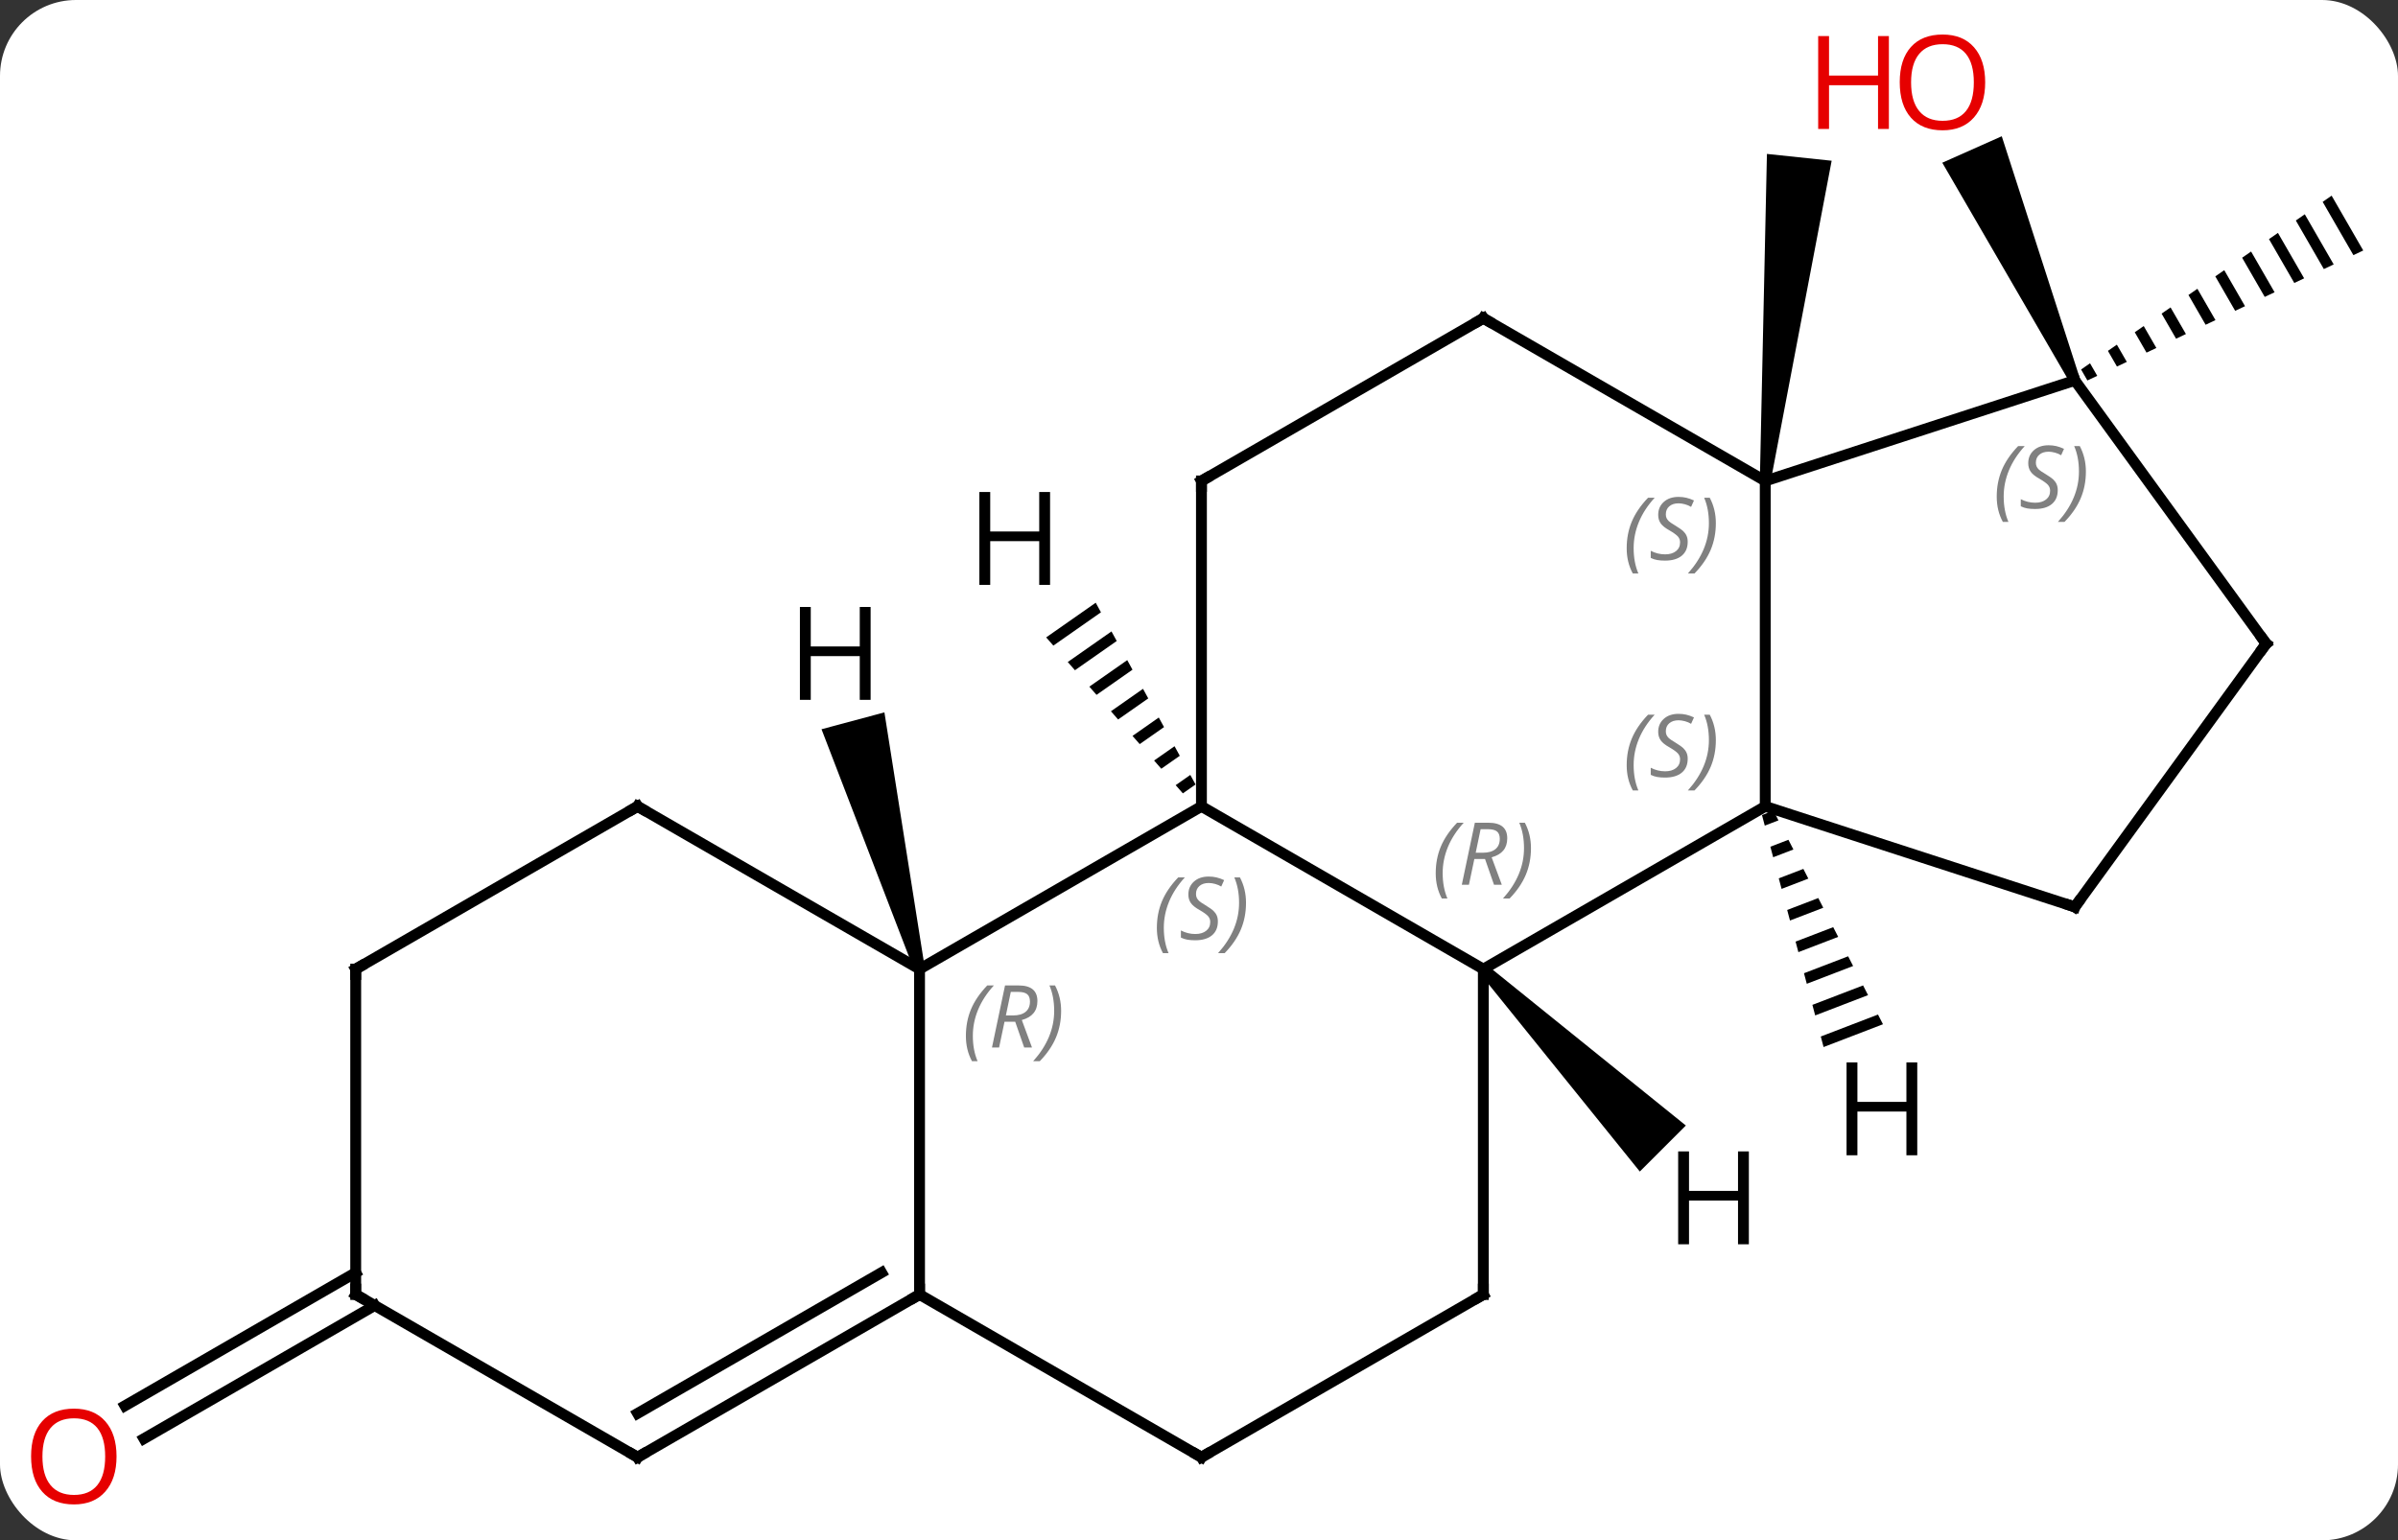 <svg width="221" viewBox="0 0 221 142" style="fill-opacity:1; color-rendering:auto; color-interpolation:auto; text-rendering:auto; stroke:black; stroke-linecap:square; stroke-miterlimit:10; shape-rendering:auto; stroke-opacity:1; fill:black; stroke-dasharray:none; font-weight:normal; stroke-width:1; font-family:'Open Sans'; font-style:normal; stroke-linejoin:miter; font-size:12; stroke-dashoffset:0; image-rendering:auto;" height="142" class="cas-substance-image" xmlns:xlink="http://www.w3.org/1999/xlink" xmlns="http://www.w3.org/2000/svg"><rect x="0" y="0" width="221" height="142" fill="#333333" stroke="none"/><svg class="cas-substance-single-component"><rect y="0" x="0" width="221" stroke="none" ry="7" rx="7" height="142" fill="white" class="cas-substance-group"/><svg y="0" x="0" width="221" viewBox="0 0 221 142" style="fill:black;" height="142" class="cas-substance-single-component-image"><svg><g><g transform="translate(112,71)" style="text-rendering:geometricPrecision; color-rendering:optimizeQuality; color-interpolation:linearRGB; stroke-linecap:butt; image-rendering:optimizeQuality;"><path style="stroke:none;" d="M51.182 -26.609 L50.188 -26.713 L50.84 -56.81 L56.806 -56.182 Z"/><path style="stroke:none;" d="M102.882 -52.963 L102.058 -52.391 L104.889 -47.48 L104.889 -47.48 L105.797 -47.908 L105.797 -47.908 L102.882 -52.963 ZM100.409 -51.246 L99.584 -50.673 L102.165 -46.197 L102.165 -46.197 L103.073 -46.624 L100.409 -51.246 ZM97.935 -49.529 L97.11 -48.956 L99.442 -44.913 L99.442 -44.913 L100.35 -45.341 L100.35 -45.341 L97.935 -49.529 ZM95.461 -47.812 L94.636 -47.239 L94.636 -47.239 L96.718 -43.629 L96.718 -43.629 L97.626 -44.057 L95.461 -47.812 ZM92.987 -46.094 L92.162 -45.522 L93.994 -42.345 L93.994 -42.345 L94.902 -42.773 L94.902 -42.773 L92.987 -46.094 ZM90.513 -44.377 L89.688 -43.805 L89.688 -43.805 L91.27 -41.061 L91.27 -41.061 L92.178 -41.489 L92.178 -41.489 L90.513 -44.377 ZM88.039 -42.66 L87.214 -42.088 L88.547 -39.777 L89.455 -40.205 L89.455 -40.205 L88.039 -42.66 ZM85.565 -40.943 L84.74 -40.371 L85.823 -38.493 L85.823 -38.493 L86.731 -38.921 L86.731 -38.921 L85.565 -40.943 ZM83.091 -39.226 L82.266 -38.654 L83.099 -37.209 L84.007 -37.638 L84.007 -37.638 L83.091 -39.226 ZM80.617 -37.509 L79.793 -36.936 L80.375 -35.926 L81.283 -36.354 L81.283 -36.354 L80.617 -37.509 Z"/><path style="stroke:none;" d="M79.675 -36.134 L78.761 -35.728 L67.001 -55.999 L72.482 -58.439 Z"/><line y2="49.349" y1="61.629" x2="-77.468" x1="-98.736" style="fill:none;"/><line y2="46.318" y1="58.597" x2="-79.218" x1="-100.486" style="fill:none;"/><line y2="-26.661" y1="3.339" x2="50.685" x1="50.685" style="fill:none;"/><line y2="18.339" y1="3.339" x2="24.705" x1="50.685" style="fill:none;"/><line y2="12.609" y1="3.339" x2="79.218" x1="50.685" style="fill:none;"/><line y2="-35.931" y1="-26.661" x2="79.218" x1="50.685" style="fill:none;"/><line y2="-41.661" y1="-26.661" x2="24.705" x1="50.685" style="fill:none;"/><line y2="3.339" y1="18.339" x2="-1.275" x1="24.705" style="fill:none;"/><line y2="48.339" y1="18.339" x2="24.705" x1="24.705" style="fill:none;"/><line y2="-11.661" y1="12.609" x2="96.852" x1="79.218" style="fill:none;"/><line y2="-11.661" y1="-35.931" x2="96.852" x1="79.218" style="fill:none;"/><line y2="-26.661" y1="-41.661" x2="-1.275" x1="24.705" style="fill:none;"/><line y2="-26.661" y1="3.339" x2="-1.275" x1="-1.275" style="fill:none;"/><line y2="18.339" y1="3.339" x2="-27.255" x1="-1.275" style="fill:none;"/><line y2="63.339" y1="48.339" x2="-1.275" x1="24.705" style="fill:none;"/><line y2="48.339" y1="18.339" x2="-27.255" x1="-27.255" style="fill:none;"/><line y2="3.339" y1="18.339" x2="-53.238" x1="-27.255" style="fill:none;"/><line y2="48.339" y1="63.339" x2="-27.255" x1="-1.275" style="fill:none;"/><line y2="63.339" y1="48.339" x2="-53.238" x1="-27.255" style="fill:none;"/><line y2="59.298" y1="46.318" x2="-53.238" x1="-30.755" style="fill:none;"/><line y2="18.339" y1="3.339" x2="-79.218" x1="-53.238" style="fill:none;"/><line y2="48.339" y1="63.339" x2="-79.218" x1="-53.238" style="fill:none;"/><line y2="48.339" y1="18.339" x2="-79.218" x1="-79.218" style="fill:none;"/><path style="stroke:none;" d="M51.446 3.733 L50.384 4.141 L50.642 5.113 L51.904 4.628 L51.446 3.733 ZM52.821 6.418 L51.158 7.057 L51.416 8.029 L53.28 7.313 L52.821 6.418 ZM54.197 9.103 L51.932 9.973 L52.191 10.945 L52.191 10.945 L54.656 9.998 L54.197 9.103 ZM55.573 11.789 L52.707 12.889 L52.707 12.889 L52.965 13.861 L56.032 12.684 L55.573 11.789 ZM56.949 14.474 L53.481 15.805 L53.739 16.777 L53.739 16.777 L57.408 15.369 L57.408 15.369 L56.949 14.474 ZM58.325 17.159 L54.256 18.721 L54.256 18.721 L54.514 19.694 L54.514 19.694 L58.783 18.054 L58.783 18.054 L58.325 17.159 ZM59.701 19.844 L55.03 21.637 L55.288 22.61 L55.288 22.61 L60.159 20.739 L59.701 19.844 ZM61.077 22.529 L55.804 24.554 L55.804 24.554 L56.062 25.526 L56.062 25.526 L61.535 23.424 L61.077 22.529 Z"/><path style="stroke:none;" d="M24.351 18.693 L25.059 17.985 L43.367 32.759 L39.125 37.001 Z"/><path style="stroke:none;" d="M-11.019 -15.435 L-15.585 -12.24 L-15.585 -12.24 L-14.922 -11.483 L-10.535 -14.553 L-10.535 -14.553 L-11.019 -15.435 ZM-9.566 -12.79 L-13.596 -9.97 L-12.933 -9.213 L-12.933 -9.213 L-9.082 -11.908 L-9.082 -11.908 L-9.566 -12.79 ZM-8.113 -10.144 L-11.607 -7.699 L-11.607 -7.699 L-10.944 -6.942 L-10.944 -6.942 L-7.629 -9.262 L-7.629 -9.262 L-8.113 -10.144 ZM-6.66 -7.498 L-9.617 -5.429 L-8.954 -4.672 L-6.176 -6.616 L-6.176 -6.616 L-6.66 -7.498 ZM-5.207 -4.853 L-7.628 -3.158 L-7.628 -3.158 L-6.965 -2.402 L-6.965 -2.402 L-4.723 -3.971 L-4.723 -3.971 L-5.207 -4.853 ZM-3.754 -2.207 L-5.639 -0.888 L-4.976 -0.131 L-3.27 -1.325 L-3.27 -1.325 L-3.754 -2.207 ZM-2.301 0.439 L-3.65 1.383 L-3.65 1.383 L-2.987 2.139 L-2.987 2.139 L-1.817 1.321 L-1.817 1.321 L-2.301 0.439 Z"/><path style="stroke:none;" d="M-26.772 18.21 L-27.738 18.468 L-36.288 -3.773 L-30.492 -5.327 Z"/></g><g transform="translate(112,71)" style="fill:rgb(230,0,0); text-rendering:geometricPrecision; color-rendering:optimizeQuality; image-rendering:optimizeQuality; font-family:'Open Sans'; stroke:rgb(230,0,0); color-interpolation:linearRGB;"><path style="stroke:none;" d="M70.954 -63.409 Q70.954 -61.347 69.915 -60.167 Q68.876 -58.987 67.033 -58.987 Q65.142 -58.987 64.111 -60.151 Q63.08 -61.316 63.08 -63.425 Q63.08 -65.519 64.111 -66.667 Q65.142 -67.816 67.033 -67.816 Q68.892 -67.816 69.923 -66.644 Q70.954 -65.472 70.954 -63.409 ZM64.126 -63.409 Q64.126 -61.675 64.869 -60.769 Q65.611 -59.862 67.033 -59.862 Q68.454 -59.862 69.181 -60.761 Q69.908 -61.659 69.908 -63.409 Q69.908 -65.144 69.181 -66.034 Q68.454 -66.925 67.033 -66.925 Q65.611 -66.925 64.869 -66.026 Q64.126 -65.128 64.126 -63.409 Z"/><path style="stroke:none;" d="M62.08 -59.112 L61.08 -59.112 L61.08 -63.144 L56.564 -63.144 L56.564 -59.112 L55.564 -59.112 L55.564 -67.675 L56.564 -67.675 L56.564 -64.034 L61.08 -64.034 L61.08 -67.675 L62.08 -67.675 L62.08 -59.112 Z"/><path style="stroke:none;" d="M-101.26 63.269 Q-101.26 65.331 -102.3 66.511 Q-103.339 67.691 -105.182 67.691 Q-107.073 67.691 -108.104 66.526 Q-109.135 65.362 -109.135 63.253 Q-109.135 61.159 -108.104 60.011 Q-107.073 58.862 -105.182 58.862 Q-103.323 58.862 -102.292 60.034 Q-101.26 61.206 -101.26 63.269 ZM-108.089 63.269 Q-108.089 65.003 -107.346 65.909 Q-106.604 66.816 -105.182 66.816 Q-103.76 66.816 -103.034 65.917 Q-102.307 65.019 -102.307 63.269 Q-102.307 61.534 -103.034 60.644 Q-103.76 59.753 -105.182 59.753 Q-106.604 59.753 -107.346 60.651 Q-108.089 61.55 -108.089 63.269 Z"/></g><g transform="translate(112,71)" style="font-size:8.4px; fill:gray; text-rendering:geometricPrecision; image-rendering:optimizeQuality; color-rendering:optimizeQuality; font-family:'Open Sans'; font-style:italic; stroke:gray; color-interpolation:linearRGB;"><path style="stroke:none;" d="M37.916 -0.458 Q37.916 -1.786 38.385 -2.911 Q38.854 -4.036 39.885 -5.114 L40.494 -5.114 Q39.526 -4.052 39.041 -2.88 Q38.557 -1.708 38.557 -0.473 Q38.557 0.855 38.994 1.87 L38.479 1.87 Q37.916 0.839 37.916 -0.458 ZM43.539 -1.052 Q43.539 -0.223 42.992 0.23 Q42.445 0.683 41.445 0.683 Q41.039 0.683 40.726 0.628 Q40.414 0.573 40.133 0.433 L40.133 -0.223 Q40.758 0.105 41.461 0.105 Q42.086 0.105 42.461 -0.192 Q42.836 -0.489 42.836 -1.005 Q42.836 -1.317 42.633 -1.544 Q42.429 -1.77 41.867 -2.098 Q41.273 -2.427 41.047 -2.755 Q40.82 -3.083 40.82 -3.536 Q40.82 -4.27 41.336 -4.731 Q41.851 -5.192 42.695 -5.192 Q43.07 -5.192 43.406 -5.114 Q43.742 -5.036 44.117 -4.864 L43.851 -4.27 Q43.601 -4.427 43.281 -4.513 Q42.961 -4.598 42.695 -4.598 Q42.164 -4.598 41.843 -4.325 Q41.523 -4.052 41.523 -3.583 Q41.523 -3.38 41.593 -3.231 Q41.664 -3.083 41.804 -2.95 Q41.945 -2.817 42.367 -2.567 Q42.929 -2.223 43.133 -2.028 Q43.336 -1.833 43.437 -1.598 Q43.539 -1.364 43.539 -1.052 ZM46.133 -2.77 Q46.133 -1.442 45.657 -0.309 Q45.18 0.823 44.164 1.87 L43.555 1.87 Q45.493 -0.286 45.493 -2.77 Q45.493 -4.098 45.055 -5.114 L45.571 -5.114 Q46.133 -4.052 46.133 -2.77 Z"/><path style="stroke:none;" d="M37.916 -20.458 Q37.916 -21.786 38.385 -22.911 Q38.854 -24.036 39.885 -25.114 L40.494 -25.114 Q39.526 -24.052 39.041 -22.88 Q38.557 -21.708 38.557 -20.474 Q38.557 -19.145 38.994 -18.13 L38.479 -18.13 Q37.916 -19.161 37.916 -20.458 ZM43.539 -21.052 Q43.539 -20.224 42.992 -19.77 Q42.445 -19.317 41.445 -19.317 Q41.039 -19.317 40.726 -19.372 Q40.414 -19.427 40.133 -19.567 L40.133 -20.224 Q40.758 -19.895 41.461 -19.895 Q42.086 -19.895 42.461 -20.192 Q42.836 -20.489 42.836 -21.005 Q42.836 -21.317 42.633 -21.544 Q42.429 -21.77 41.867 -22.099 Q41.273 -22.427 41.047 -22.755 Q40.82 -23.083 40.82 -23.536 Q40.82 -24.27 41.336 -24.731 Q41.851 -25.192 42.695 -25.192 Q43.07 -25.192 43.406 -25.114 Q43.742 -25.036 44.117 -24.864 L43.851 -24.27 Q43.601 -24.427 43.281 -24.513 Q42.961 -24.599 42.695 -24.599 Q42.164 -24.599 41.843 -24.325 Q41.523 -24.052 41.523 -23.583 Q41.523 -23.38 41.593 -23.231 Q41.664 -23.083 41.804 -22.95 Q41.945 -22.817 42.367 -22.567 Q42.929 -22.224 43.133 -22.028 Q43.336 -21.833 43.437 -21.599 Q43.539 -21.364 43.539 -21.052 ZM46.133 -22.77 Q46.133 -21.442 45.657 -20.309 Q45.18 -19.177 44.164 -18.13 L43.555 -18.13 Q45.493 -20.286 45.493 -22.77 Q45.493 -24.099 45.055 -25.114 L45.571 -25.114 Q46.133 -24.052 46.133 -22.77 Z"/><path style="stroke:none;" d="M20.316 9.503 Q20.316 8.175 20.785 7.05 Q21.254 5.925 22.285 4.847 L22.895 4.847 Q21.926 5.909 21.441 7.081 Q20.957 8.253 20.957 9.487 Q20.957 10.816 21.395 11.831 L20.879 11.831 Q20.316 10.8 20.316 9.503 ZM23.876 8.191 L23.376 10.566 L22.72 10.566 L23.923 4.847 L25.173 4.847 Q26.908 4.847 26.908 6.284 Q26.908 7.644 25.47 8.034 L26.408 10.566 L25.689 10.566 L24.861 8.191 L23.876 8.191 ZM24.454 5.441 Q24.064 7.362 24.001 7.612 L24.658 7.612 Q25.408 7.612 25.814 7.284 Q26.22 6.956 26.22 6.331 Q26.22 5.862 25.962 5.652 Q25.704 5.441 25.111 5.441 L24.454 5.441 ZM29.094 7.191 Q29.094 8.519 28.617 9.652 Q28.14 10.784 27.125 11.831 L26.515 11.831 Q28.453 9.675 28.453 7.191 Q28.453 5.862 28.015 4.847 L28.531 4.847 Q29.094 5.909 29.094 7.191 Z"/></g><g transform="translate(112,71)" style="stroke-linecap:butt; font-size:8.4px; text-rendering:geometricPrecision; image-rendering:optimizeQuality; color-rendering:optimizeQuality; font-family:'Open Sans'; font-style:italic; color-interpolation:linearRGB; stroke-miterlimit:5;"><path style="fill:none;" d="M78.743 12.454 L79.218 12.609 L79.512 12.204"/><path style="fill:gray; stroke:none;" d="M72.019 -25.217 Q72.019 -26.545 72.488 -27.67 Q72.957 -28.795 73.988 -29.874 L74.597 -29.874 Q73.629 -28.811 73.144 -27.639 Q72.66 -26.467 72.66 -25.233 Q72.66 -23.905 73.097 -22.889 L72.582 -22.889 Q72.019 -23.92 72.019 -25.217 ZM77.642 -25.811 Q77.642 -24.983 77.095 -24.53 Q76.548 -24.077 75.548 -24.077 Q75.142 -24.077 74.829 -24.131 Q74.517 -24.186 74.236 -24.327 L74.236 -24.983 Q74.861 -24.655 75.564 -24.655 Q76.189 -24.655 76.564 -24.952 Q76.939 -25.249 76.939 -25.764 Q76.939 -26.077 76.736 -26.303 Q76.532 -26.53 75.97 -26.858 Q75.376 -27.186 75.15 -27.514 Q74.923 -27.842 74.923 -28.295 Q74.923 -29.03 75.439 -29.491 Q75.954 -29.952 76.798 -29.952 Q77.173 -29.952 77.509 -29.874 Q77.845 -29.795 78.22 -29.624 L77.954 -29.03 Q77.704 -29.186 77.384 -29.272 Q77.064 -29.358 76.798 -29.358 Q76.267 -29.358 75.947 -29.084 Q75.626 -28.811 75.626 -28.342 Q75.626 -28.139 75.697 -27.991 Q75.767 -27.842 75.907 -27.709 Q76.048 -27.577 76.47 -27.327 Q77.032 -26.983 77.236 -26.788 Q77.439 -26.592 77.54 -26.358 Q77.642 -26.124 77.642 -25.811 ZM80.236 -27.53 Q80.236 -26.202 79.76 -25.069 Q79.283 -23.936 78.268 -22.889 L77.658 -22.889 Q79.596 -25.045 79.596 -27.53 Q79.596 -28.858 79.158 -29.874 L79.674 -29.874 Q80.236 -28.811 80.236 -27.53 Z"/><path style="fill:none;" d="M25.138 -41.411 L24.705 -41.661 L24.272 -41.411"/><path style="fill:gray; stroke:none;" d="M-5.383 14.542 Q-5.383 13.214 -4.915 12.089 Q-4.446 10.964 -3.415 9.886 L-2.805 9.886 Q-3.774 10.948 -4.258 12.12 Q-4.743 13.292 -4.743 14.527 Q-4.743 15.855 -4.305 16.87 L-4.821 16.87 Q-5.383 15.839 -5.383 14.542 ZM0.239 13.948 Q0.239 14.777 -0.308 15.23 Q-0.855 15.683 -1.855 15.683 Q-2.261 15.683 -2.574 15.628 Q-2.886 15.573 -3.167 15.433 L-3.167 14.777 Q-2.542 15.105 -1.839 15.105 Q-1.214 15.105 -0.839 14.808 Q-0.464 14.511 -0.464 13.995 Q-0.464 13.683 -0.667 13.456 Q-0.87 13.23 -1.433 12.902 Q-2.027 12.573 -2.253 12.245 Q-2.48 11.917 -2.48 11.464 Q-2.48 10.73 -1.964 10.269 Q-1.448 9.808 -0.605 9.808 Q-0.23 9.808 0.106 9.886 Q0.442 9.964 0.817 10.136 L0.551 10.73 Q0.301 10.573 -0.019 10.487 Q-0.339 10.402 -0.605 10.402 Q-1.136 10.402 -1.456 10.675 Q-1.777 10.948 -1.777 11.417 Q-1.777 11.62 -1.706 11.769 Q-1.636 11.917 -1.495 12.05 Q-1.355 12.183 -0.933 12.433 Q-0.37 12.777 -0.167 12.972 Q0.036 13.167 0.138 13.402 Q0.239 13.636 0.239 13.948 ZM2.833 12.23 Q2.833 13.558 2.357 14.691 Q1.88 15.823 0.865 16.87 L0.255 16.87 Q2.193 14.714 2.193 12.23 Q2.193 10.902 1.755 9.886 L2.271 9.886 Q2.833 10.948 2.833 12.23 Z"/><path style="fill:none;" d="M24.705 47.839 L24.705 48.339 L24.272 48.589"/><path style="fill:none;" d="M96.558 -11.257 L96.852 -11.661 L96.558 -12.066"/><path style="fill:none;" d="M-0.842 -26.911 L-1.275 -26.661 L-1.275 -26.161"/><path style="fill:gray; stroke:none;" d="M-22.983 24.503 Q-22.983 23.175 -22.515 22.05 Q-22.046 20.925 -21.015 19.847 L-20.405 19.847 Q-21.374 20.909 -21.858 22.081 Q-22.343 23.253 -22.343 24.487 Q-22.343 25.816 -21.905 26.831 L-22.421 26.831 Q-22.983 25.8 -22.983 24.503 ZM-19.423 23.191 L-19.923 25.566 L-20.579 25.566 L-19.376 19.847 L-18.126 19.847 Q-16.392 19.847 -16.392 21.284 Q-16.392 22.644 -17.829 23.034 L-16.892 25.566 L-17.611 25.566 L-18.439 23.191 L-19.423 23.191 ZM-18.845 20.441 Q-19.236 22.362 -19.298 22.612 L-18.642 22.612 Q-17.892 22.612 -17.486 22.284 Q-17.079 21.956 -17.079 21.331 Q-17.079 20.862 -17.337 20.651 Q-17.595 20.441 -18.189 20.441 L-18.845 20.441 ZM-14.206 22.191 Q-14.206 23.519 -14.683 24.651 Q-15.159 25.784 -16.175 26.831 L-16.784 26.831 Q-14.847 24.675 -14.847 22.191 Q-14.847 20.862 -15.284 19.847 L-14.769 19.847 Q-14.206 20.909 -14.206 22.191 Z"/><path style="fill:none;" d="M-0.842 63.089 L-1.275 63.339 L-1.708 63.089"/><path style="fill:none;" d="M-27.688 48.589 L-27.255 48.339 L-27.255 47.839"/><path style="fill:none;" d="M-52.805 3.589 L-53.238 3.339 L-53.671 3.589"/><path style="fill:none;" d="M-52.805 63.089 L-53.238 63.339 L-53.671 63.089"/><path style="fill:none;" d="M-78.785 18.089 L-79.218 18.339 L-79.218 18.839"/><path style="fill:none;" d="M-78.785 48.589 L-79.218 48.339 L-79.218 47.839"/><path style="stroke:none;" d="M64.695 35.503 L63.695 35.503 L63.695 31.472 L59.179 31.472 L59.179 35.503 L58.179 35.503 L58.179 26.941 L59.179 26.941 L59.179 30.581 L63.695 30.581 L63.695 26.941 L64.695 26.941 L64.695 35.503 Z"/><path style="stroke:none;" d="M49.176 43.708 L48.176 43.708 L48.176 39.677 L43.66 39.677 L43.66 43.708 L42.66 43.708 L42.66 35.146 L43.66 35.146 L43.66 38.786 L48.176 38.786 L48.176 35.146 L49.176 35.146 L49.176 43.708 Z"/><path style="stroke:none;" d="M-15.225 -17.081 L-16.225 -17.081 L-16.225 -21.112 L-20.741 -21.112 L-20.741 -17.081 L-21.741 -17.081 L-21.741 -25.643 L-20.741 -25.643 L-20.741 -22.003 L-16.225 -22.003 L-16.225 -25.643 L-15.225 -25.643 L-15.225 -17.081 Z"/><path style="stroke:none;" d="M-31.764 -6.482 L-32.764 -6.482 L-32.764 -10.513 L-37.28 -10.513 L-37.28 -6.482 L-38.28 -6.482 L-38.28 -15.044 L-37.28 -15.044 L-37.28 -11.404 L-32.764 -11.404 L-32.764 -15.044 L-31.764 -15.044 L-31.764 -6.482 Z"/></g></g></svg></svg></svg></svg>